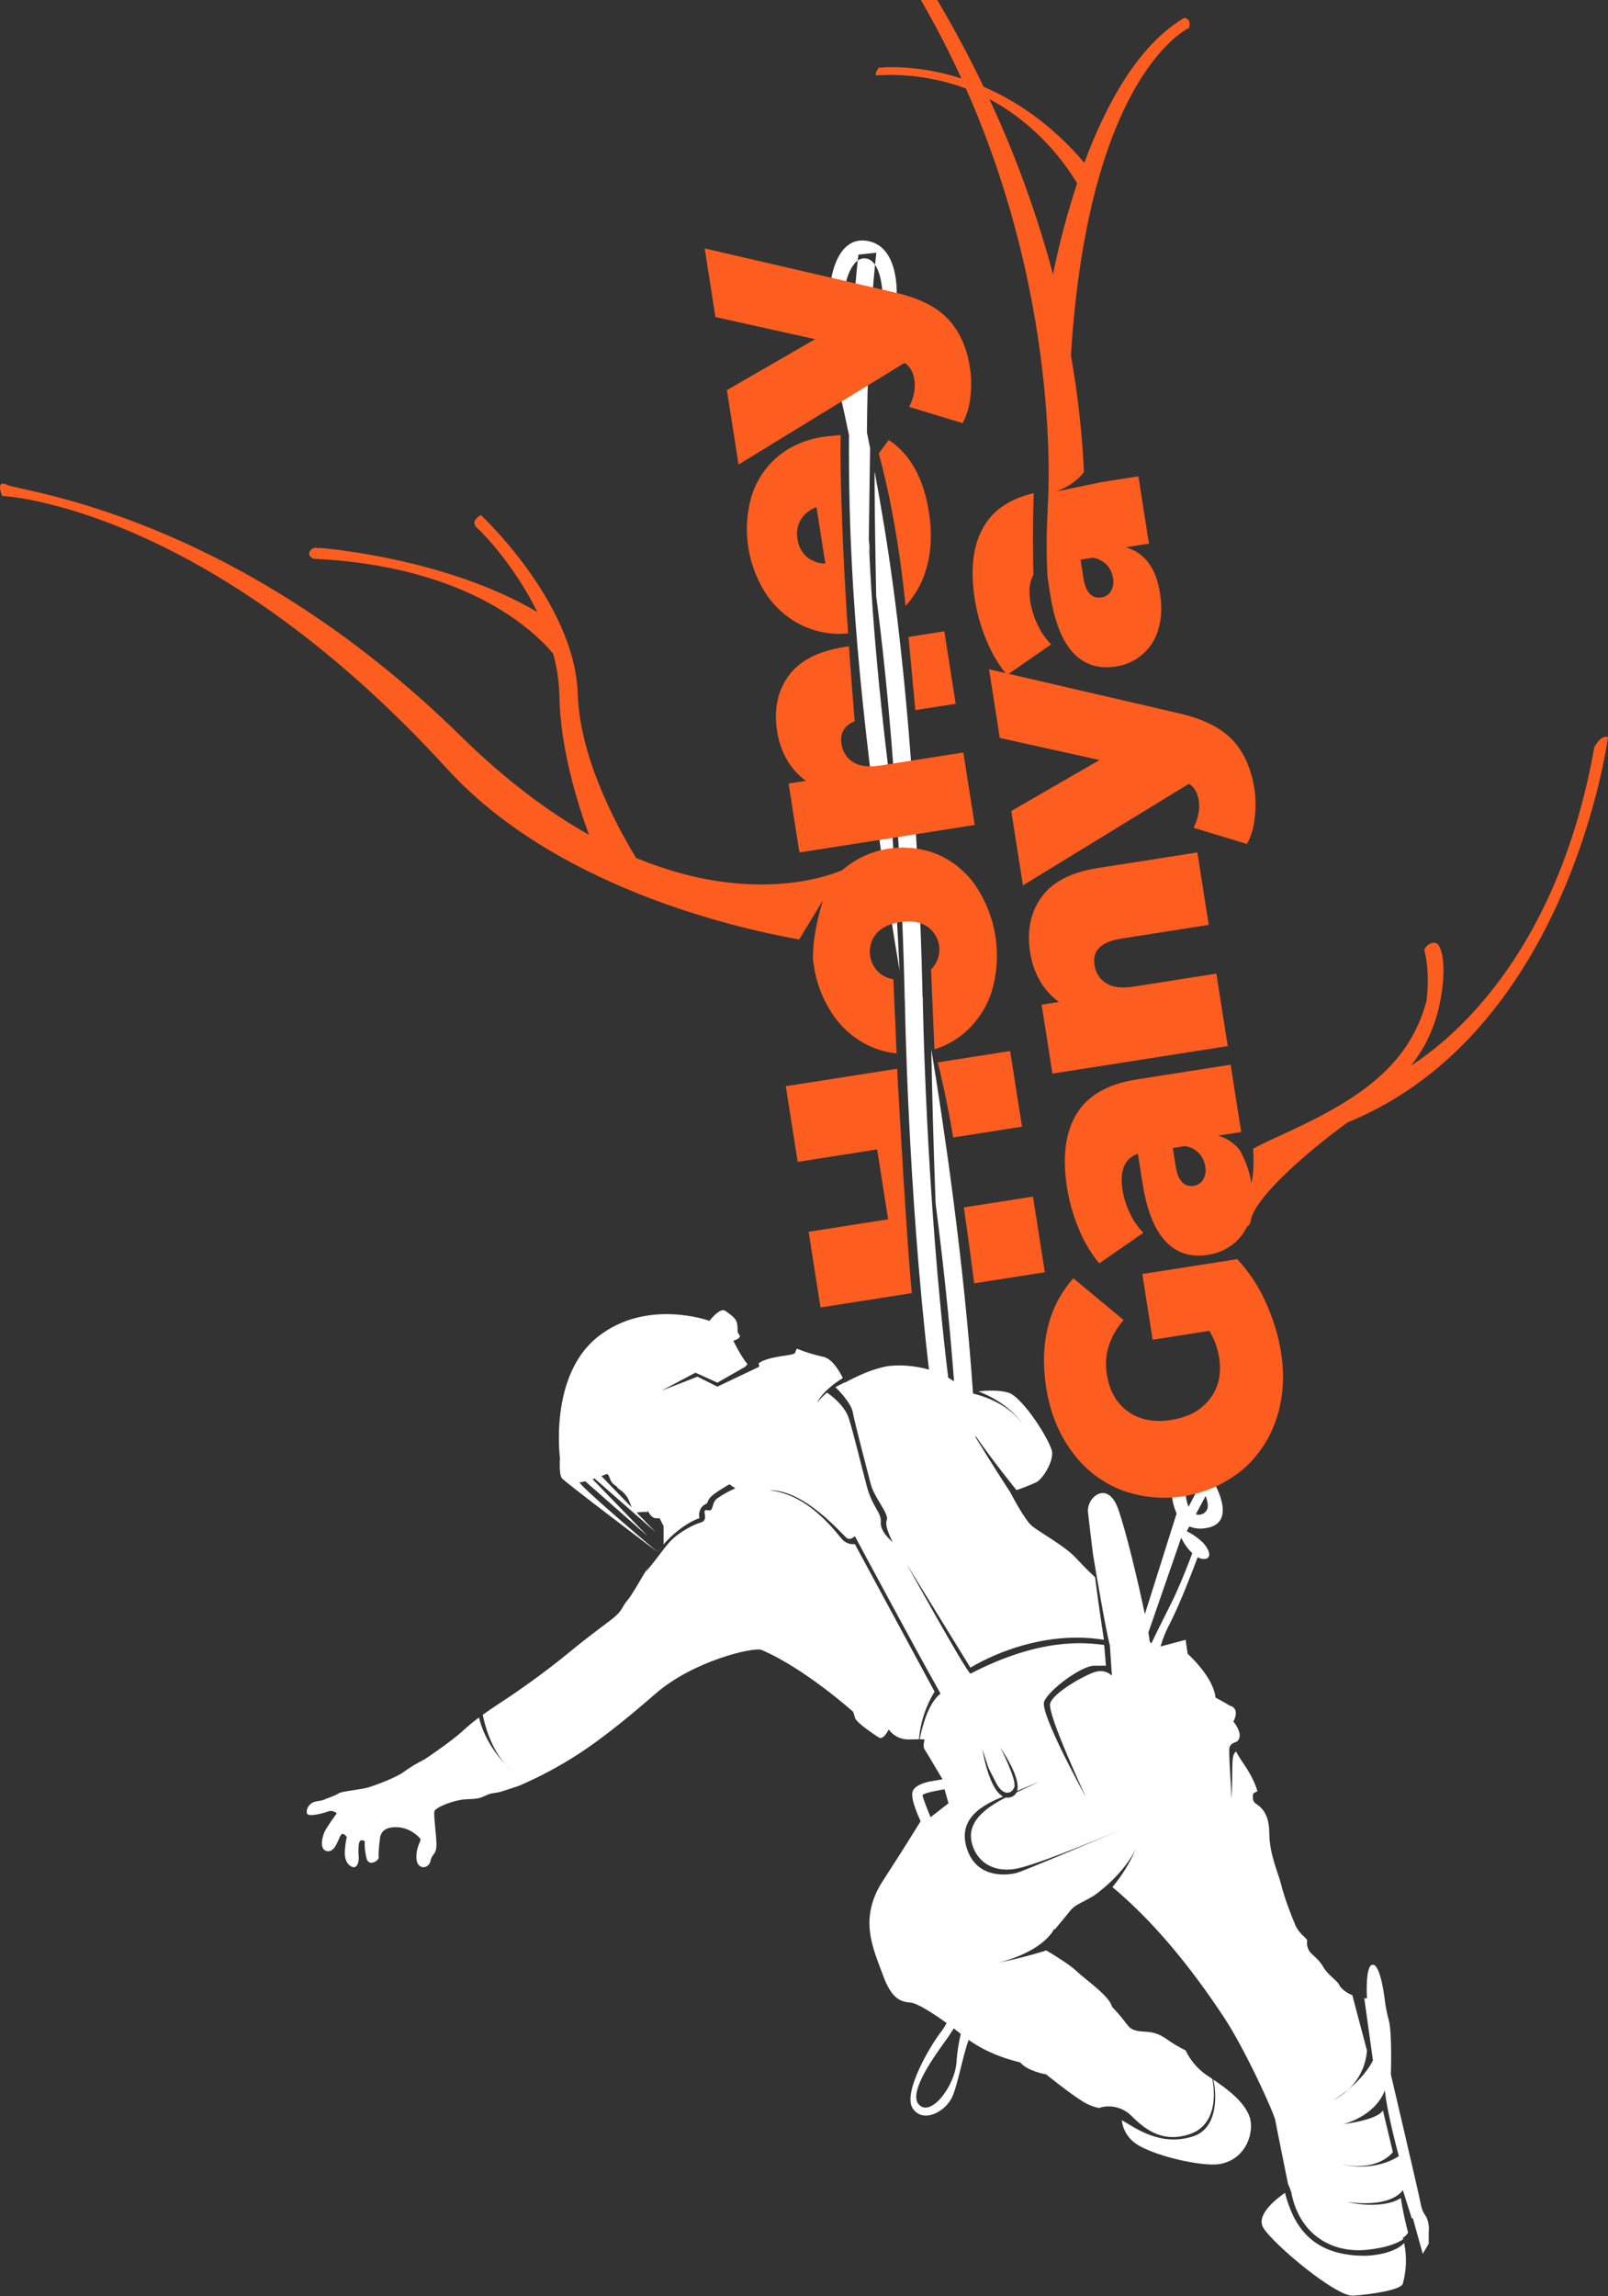 <svg width="117" height="167" viewBox="0 0 117 167" fill="none" xmlns="http://www.w3.org/2000/svg">
<rect x="0" y="0" width="117" height="167" fill="#333333" stroke="none"/>
<path fill-rule="evenodd" clip-rule="evenodd" d="M60.462 20.424C60.462 20.424 60.845 17.054 63.189 17.535C65.534 18.017 65.235 21.689 65.235 21.689L64.212 21.328C64.212 21.328 64.141 18.98 63.019 18.799C61.897 18.619 61.484 20.785 61.484 20.785L60.462 20.424ZM47.861 112.847C47.893 112.778 47.94 112.717 47.997 112.668C47.952 112.726 47.907 112.786 47.861 112.847ZM103.955 162.317V163.187L103.52 163.912L102.795 161.302L102.731 161.366L102.07 159.273C102.07 159.273 101.392 160.593 98.011 160.143C99.733 160.533 101.247 160.332 101.925 159.853C102.056 160.7 102.232 161.54 102.453 162.369C102.364 162.53 102.231 162.663 102.07 162.752C102.081 162.787 102.089 162.822 102.098 162.857C101.695 163.131 100.917 163.471 99.461 163.622C96.84 163.893 94.506 162.445 93.951 159.418C93.885 159.216 93.806 159.018 93.716 158.826C93.481 157.665 92.862 154.603 92.792 154.198C92.704 153.698 90.608 149.045 89.022 146.66C87.463 144.314 84.612 140.291 80.941 137.245C81.637 136.409 82.21 135.479 82.643 134.481C81.794 136.124 80.392 137.294 79.604 137.861C78.641 138.438 78.215 138.518 77.859 138.976C77.646 139.25 77.188 139.802 76.746 140.328L76.699 140.281C76.699 140.281 76.073 141.858 72.64 142.745C73.819 142.506 74.986 142.208 76.135 141.851C76.756 142.222 77.849 142.899 78.294 143.325C78.931 143.935 80.749 145.179 80.903 145.935C82.169 147.27 82.005 147.499 82.643 147.674C83.281 147.85 83.842 147.595 84.818 148.254C85.278 148.581 85.763 148.872 86.268 149.124C86.597 149.817 87.096 150.415 87.717 150.864C87.867 150.965 88.035 151.076 88.212 151.195C88.489 152.615 88.359 154.609 86.558 155.213C84.742 155.822 83.48 155.039 82.353 153.909C82.049 153.593 81.663 153.37 81.238 153.263C80.813 153.157 80.367 153.172 79.95 153.307C79.571 153.227 79.208 153.088 78.874 152.894C77.82 152.249 76.119 150.864 76.119 150.864C76.119 150.864 74.756 150.639 74.234 149.994C72.402 149.548 71.274 148.918 70.483 148.359C70.068 149.448 69.711 151.519 69.305 152.459C68.814 153.597 67.138 154.462 66.406 153.329C65.673 152.195 67.67 148.808 68.435 147.819C68.603 147.604 68.751 147.374 68.88 147.134C67.978 146.48 66.772 145.696 66.261 145.645C65.594 145.58 64.898 145.469 64.231 143.615C63.564 141.761 62.433 139.573 64.231 136.801C66.029 134.029 66.986 132.452 66.986 132.452C66.986 132.452 66.197 130.827 66.406 130.277C66.614 129.728 67.71 129.552 67.71 129.552L68.58 129.407C68.58 129.407 67.43 127.456 67.276 127.233C67.121 127.009 67.276 126.508 67.276 126.508C67.157 126.497 67.037 126.492 66.918 126.495C67.081 125.655 67.525 123.868 68.435 123.173C66.599 119.933 62.201 111.72 62.201 111.72C62.201 111.72 61.897 112.044 61.621 111.865C61.346 111.685 58.562 108.311 55.967 108.385C58.954 108.677 60.955 111.646 61.331 112.01C61.447 112.117 61.585 112.199 61.735 112.249C61.885 112.299 62.044 112.316 62.201 112.3L68.001 123.028C67.357 124.08 66.968 125.267 66.863 126.495C66.689 126.493 66.449 126.498 66.116 126.508C65.834 126.512 65.555 126.449 65.302 126.322C65.05 126.196 64.832 126.011 64.666 125.783C64.666 125.783 64.276 126.586 63.941 126.363C63.606 126.139 62.283 125.281 62.201 124.913C62.12 124.545 62.056 124.478 62.056 124.478C62.056 124.478 58.55 121.331 55.387 119.984C54.762 119.797 50.449 120.787 47.704 123.173C45.05 125.478 43.182 126.912 41.469 127.957C40.306 128.667 39.095 129.297 37.845 129.842C37.582 129.945 37.093 130.102 36.54 130.277C35.987 130.453 35.825 130.355 35.38 130.567C34.936 130.779 34.81 130.827 33.931 130.857C33.052 130.887 31.693 131.443 31.611 131.727C31.529 132.011 31.765 133.472 31.756 134.192C31.747 134.911 31.43 134.793 31.321 135.351C31.212 135.91 30.379 136.025 30.306 135.206C30.234 134.387 30.651 133.87 30.596 133.757C30.542 133.644 29.871 132.908 28.856 132.887C27.842 132.865 27.751 133.398 27.697 133.467C27.642 133.535 27.515 134.793 27.552 135.061C27.588 135.33 26.863 135.754 26.682 135.206C26.567 134.781 26.519 134.341 26.537 133.902C26.537 133.902 26.138 133.633 26.102 134.192C26.074 134.481 26.074 134.772 26.102 135.061C26.12 135.402 25.993 135.881 25.667 135.786C25.341 135.692 25.087 135.337 25.087 134.771C25.095 134.381 25.144 133.992 25.232 133.612C25.232 133.612 24.978 133.198 24.797 133.467C24.616 133.735 24.38 134.757 23.782 134.626C23.184 134.496 23.474 133.507 23.637 133.177C23.8 132.846 24.507 131.872 24.507 131.872C24.507 131.872 24.199 131.623 23.927 131.727C23.655 131.831 22.405 132.202 22.332 131.872C22.26 131.541 22.514 131.079 23.057 131.002C23.601 130.925 23.637 130.857 23.637 130.857C23.637 130.857 24.453 130.571 24.652 130.422C24.851 130.273 26.301 130.154 26.827 129.987C27.352 129.82 28.838 129.284 29.436 128.827C29.895 128.497 30.38 128.207 30.886 127.957C30.886 127.957 32.807 126.693 33.786 125.783C34.125 125.473 34.482 125.181 34.853 124.91C34.986 125.494 35.428 126.893 36.803 128.363C36.947 128.528 37.101 128.683 37.265 128.827C37.1 128.672 36.947 128.517 36.803 128.363C35.655 127.059 35.245 125.326 35.129 124.71C35.841 124.198 36.551 123.747 36.975 123.463C37.682 122.988 39.558 121.702 41.469 120.129C43.381 118.556 44.288 117.987 44.804 117.519C45.32 117.051 45.266 116.828 45.674 116.359C45.953 116.039 46.607 114.889 47.172 113.947C47.106 114.071 47.04 114.198 46.979 114.33C48.054 113.064 48.404 112.401 49.008 111.865C49.491 111.436 50.368 110.902 50.997 110.724C51.664 110.534 50.945 109.716 51.473 109.835C52.001 109.955 51.699 109.339 52.198 108.965C52.609 108.684 53.046 108.441 53.503 108.24L53.068 107.951C53.068 107.951 52.105 108.498 51.763 108.82C51.421 109.143 51.554 109.31 51.328 109.4C51.102 109.491 50.775 109.848 50.893 110.415C50.582 110.494 49.402 111.041 48.283 112.321V110.995L47.995 110.418C48.003 110.417 47.993 110.415 47.993 110.415L47.995 110.418C47.898 110.422 47.801 110.421 47.704 110.415C47.348 110.403 47.124 109.835 47.124 109.835V109.98C47.124 109.98 47.068 109.92 46.544 109.98C46.452 109.991 46.379 109.998 46.321 110.002L47.704 111.43L43.261 107.526C43.212 107.542 43.162 107.559 43.112 107.574L47.124 111.72L42.583 107.73C42.456 107.767 42.326 107.792 42.194 107.806C41.868 107.818 47.679 112.736 47.841 112.873C47.671 112.746 41.122 107.802 40.89 107.516C40.654 107.226 40.745 106.066 40.745 106.066C40.745 106.066 39.929 100.049 43.499 97.222C47.069 94.395 51.618 96.062 51.618 96.062C51.618 96.062 52.397 95.047 52.778 95.338C53.158 95.627 53.593 95.845 53.648 96.352C53.702 96.86 53.593 96.823 53.793 97.077C53.992 97.331 53.358 97.512 53.358 97.512C53.358 97.512 53.898 98.634 54.387 99.211L54.228 99.397L52.198 100.557L50.603 99.832L48.139 101.137L50.748 100.122L52.198 100.847L55.242 99.397L55.205 99.136C56.081 98.564 57.776 98.626 57.852 98.382C57.943 98.092 57.997 98.092 57.997 98.092C58.608 98.339 59.238 98.533 59.882 98.672C60.548 98.802 61.08 99.721 61.327 100.225C59.855 101.114 59.447 102.006 59.447 102.006C59.67 101.747 59.912 101.504 60.172 101.282C60.172 101.282 61.427 102.088 61.766 103.166C62.106 104.245 62.659 106.546 63.071 108.096C63.483 109.645 64.145 109.989 64.086 110.705C64.027 111.421 64.956 112.155 64.956 112.155C64.956 112.155 64.326 111.004 64.521 110.56C64.716 110.116 63.601 108.902 63.361 107.951C63.121 106.999 62.188 103.501 62.056 102.731C61.939 102.041 60.987 101.078 60.79 100.884C61.006 100.764 61.243 100.643 61.467 100.533L61.477 100.557C61.477 100.557 61.751 100.403 62.16 100.206C62.275 100.153 62.346 100.122 62.346 100.122L62.346 100.118C62.993 99.802 63.674 99.56 64.376 99.397C65.328 99.209 66.566 99.319 67.594 99.609C66.037 86.341 65.838 72.726 65.838 72.726L65.827 72.723C65.827 72.723 65.595 57.359 63.754 43.367C63.719 41.697 63.673 39.245 63.651 37.201C63.639 36.014 63.635 35.044 63.635 34.277C64.107 36.782 64.564 39.532 64.966 42.494C66.885 56.654 67.125 72.494 67.125 72.494L67.139 72.497C67.139 72.497 67.346 86.677 68.993 100.197C69.144 100.284 69.284 100.372 69.416 100.459C69.088 96.02 68.594 91.546 68.076 87.523C67.91 83.204 67.813 79.029 67.761 76.303C68.628 81.581 70.137 91.643 70.798 101.349C71.57 101.531 73.501 102.132 74.525 103.746C73.615 102.289 72.034 101.515 71.186 101.187C71.816 101.125 72.725 101.086 73.365 101.282C74.434 101.608 76.5 104.906 76.555 105.631C76.609 106.356 75.884 107.552 75.395 107.806C74.927 108.019 74.449 108.209 73.962 108.373C73.54 107.851 72.15 106.115 70.983 104.431C70.984 104.467 70.986 104.501 70.988 104.537C72.299 106.669 73.116 107.933 73.511 108.533C73.539 108.588 74.539 110.538 75.104 110.995C75.678 111.459 77.503 112.452 78.294 113.315C78.939 114.018 79.496 114.538 79.679 114.706C79.809 115.74 80.01 117.213 80.324 119.259C75.092 118.403 70.61 121.288 70.61 121.288L65.971 113.75C65.971 113.75 70.188 121.383 70.61 121.723C75.593 119.141 78.823 119.427 80.343 119.636L80.469 121.144C80.468 121.142 80.43 121.138 79.599 121.144C78.699 121.149 76.31 122.889 75.974 123.753C75.638 124.617 79.019 130.712 79.019 130.712C79.019 130.712 76.201 124.695 76.409 123.898C76.618 123.101 79.02 121.767 79.744 121.578C79.945 121.521 80.159 121.517 80.362 121.568C80.566 121.619 80.752 121.723 80.903 121.868L80.758 119.694C80.416 118.318 79.754 114.401 79.53 113.054C79.392 111.935 79.226 110.575 79.164 109.98C79.049 108.886 80.584 107.632 81.338 109.69C81.888 111.19 82.794 114.952 83.299 117.399L85.612 110.073C85.376 109.542 85.254 108.967 85.253 108.385C85.253 108.385 85.47 108.168 86.268 108.385C86.255 108.796 86.327 109.205 86.481 109.586L87.313 107.998C87.294 107.968 87.282 107.951 87.282 107.951L87.358 107.913L87.373 107.884L87.394 107.895L88.152 107.516C88.152 107.516 90.255 110.778 87.717 111.14C87.32 111.211 86.91 111.167 86.536 111.015L86.351 111.361C86.764 111.565 87.145 111.83 87.48 112.146C87.967 112.63 88.276 113.391 87.57 113.382C87.42 113.374 87.273 113.33 87.144 113.253C86.793 114.193 85.839 116.689 85.108 118.099C84.83 118.624 84.606 119.176 84.44 119.746L86.268 119.259L86.413 120.274C86.413 120.274 88.288 121.934 88.442 123.463C89.418 123.978 89.457 124.043 89.457 124.043C89.457 124.043 90.269 124.158 89.747 125.203C90.41 126.068 90.214 126.48 89.994 126.664C89.874 126.698 89.524 126.815 89.457 127.088C89.377 127.417 89.61 130.274 89.602 130.857C89.704 129.156 89.61 128.1 89.747 127.668C89.781 127.556 89.847 127.457 89.937 127.383C90.099 127.681 90.278 127.97 90.472 128.247C91.351 129.535 91.487 130.277 91.487 130.277L91.197 130.422C91.197 130.422 91.043 130.922 91.342 131.147C91.641 131.372 92.348 131.744 92.357 133.322C92.366 134.899 93.024 136.239 93.227 137.091C93.43 137.944 93.942 139.283 94.242 139.991C94.54 140.698 95.151 140.975 95.111 141.15C95.073 141.402 95.124 141.658 95.256 141.875C95.41 142.148 95.923 142.425 96.271 143.035C96.619 143.646 97.277 144.02 97.431 144.34C97.585 144.66 98.002 144.937 98.301 145.065C98.328 145.076 98.36 145.088 98.395 145.1L99.461 149.124C99.389 150.188 98.923 151.187 98.153 151.925C97.788 152.228 97.401 152.503 96.996 152.749C97.42 152.533 97.81 152.255 98.153 151.925C99.457 150.842 99.896 149.849 99.896 149.849L99.266 145.316C99.382 145.34 99.461 145.355 99.461 145.355C99.461 145.355 99.307 142.86 99.896 142.89C100.484 142.921 100.765 145.5 100.765 145.5C100.828 145.989 100.925 146.474 101.055 146.95C101.306 147.947 101.2 150.864 101.2 150.864C101.2 150.864 103.269 159.677 103.375 160.288C103.481 160.898 103.707 161.072 103.81 161.302C103.944 161.623 103.994 161.972 103.955 162.317V162.317ZM45.819 109.255C45.658 108.825 45.35 108.465 44.949 108.24C44.949 108.24 45.014 108.204 44.659 107.951C44.303 107.697 44.362 107.093 44.079 107.226C44.016 107.256 43.9 107.301 43.758 107.353L45.956 109.624C45.919 109.529 45.875 109.409 45.819 109.255ZM87.862 109.69C87.92 109.43 87.839 109.102 87.722 108.8L87.011 110.128C87.096 110.158 87.185 110.17 87.275 110.164C87.364 110.157 87.451 110.133 87.531 110.092C87.61 110.051 87.681 109.994 87.738 109.925C87.795 109.856 87.837 109.776 87.862 109.69V109.69ZM68.725 130.132C68.725 130.132 67.137 130.379 67.131 130.567C67.124 130.756 67.71 132.162 67.71 132.162L69.015 131.147L68.725 130.132ZM69.595 147.674C69.535 147.627 69.467 147.573 69.396 147.519C69.262 147.734 69.129 147.94 69.015 148.109C68.573 148.765 65.978 152.046 66.841 153.039C67.703 154.032 69.458 151.756 69.595 149.994C69.639 149.296 69.744 148.604 69.908 147.924C69.797 147.837 69.693 147.753 69.595 147.674ZM73.8 135.931C72.016 136.181 71.065 135.199 70.755 134.192C70.457 133.225 70.618 132.013 73.184 130.725C73.292 130.747 73.404 130.742 73.51 130.712C73.608 130.69 73.7 130.647 73.779 130.585C73.858 130.523 73.922 130.444 73.967 130.354C75.049 129.848 75.498 129.638 75.668 129.559L75.684 129.552C75.684 129.552 75.865 129.468 75.668 129.559C75.563 129.603 74.922 129.874 74.008 130.247C74.277 129.346 73.076 127.534 72.785 127.088C72.785 127.088 74.005 129.461 73.8 129.987C73.595 130.513 72.966 130.596 72.495 129.697C71.903 128.568 71.915 128.537 71.915 128.537L71.48 127.233C71.48 127.233 71.944 130.144 72.989 130.66C71.687 131.193 69.679 132.143 70.32 134.337C70.971 136.562 73.071 136.431 73.945 136.221C74.378 136.117 79.196 134.081 81.769 132.988C82.726 132.585 83.368 132.307 83.368 132.307C83.368 132.307 82.722 132.582 81.769 132.988C79.393 133.987 75.072 135.753 73.8 135.931ZM85.543 115.924C86.089 114.715 86.52 113.59 86.752 112.962C86.416 112.639 86.143 112.256 85.946 111.834L83.557 118.73C83.606 119.014 83.641 119.244 83.658 119.404C83.703 119.449 83.742 119.488 83.778 119.523C84.335 118.318 85.168 116.754 85.543 115.924ZM100.765 152.024C100.03 153.953 97.721 154.488 97.721 154.488C100.475 154.111 100.62 153.474 100.62 153.474L101.345 156.518C101.345 156.518 100.313 157.981 97.576 157.388C100.146 158.013 101.78 156.808 101.78 156.808C101.78 156.808 100.921 153.661 100.765 152.024ZM60.172 101.282C60.224 101.237 60.28 101.196 60.337 101.157L60.172 101.282ZM63.308 32.587L63.216 39.231L63.318 40.291C63.289 40.101 63.261 39.907 63.232 39.718C63.275 40.706 63.328 41.717 63.391 42.75C63.682 47.434 64.183 52.242 64.725 56.593L65.456 70.59C64.659 65.89 62.778 54.036 62.086 42.889C61.828 38.732 61.752 34.937 61.773 31.64C60.821 27.048 59.875 23.521 59.259 21.403C58.832 19.932 60.141 19.736 60.583 21.263C60.937 22.485 61.395 24.16 61.9 26.221C62.1 21.379 62.459 18.517 62.459 18.517L63.765 18.378C63.765 18.378 63.133 23.425 63.079 31.45C63.155 31.822 63.232 32.202 63.308 32.587ZM86.848 155.358C88.513 154.8 88.583 152.592 88.283 151.244C89.253 151.899 90.497 152.81 90.907 153.909C91.308 154.984 90.714 157.057 88.732 157.388C87.426 157.605 83.649 156.728 82.498 155.793C82.006 155.397 81.691 154.822 81.621 154.194C82.594 154.739 84.439 156.164 86.848 155.358ZM93.497 159.477C93.642 160.055 93.843 160.618 94.097 161.157C94.81 162.588 96.137 164.057 99.316 164.057C99.775 164.057 101.434 163.915 102.167 163.132C102.371 164.111 102.337 165.124 102.07 166.087C101.934 166.552 99.693 166.877 98.446 166.957C97.199 167.036 92.638 163.204 91.922 162.027C91.362 161.107 92.829 159.942 93.497 159.477Z" fill="white"/>
<path fill-rule="evenodd" clip-rule="evenodd" d="M98.057 81.627C95.007 83.844 91.279 87.123 91.012 88.762C90.972 89.005 90.875 89.141 90.739 89.201C90.52 89.66 90.208 90.068 89.822 90.398C89.272 90.862 88.603 91.161 87.891 91.263C86.632 91.46 85.6 91.129 84.796 90.267C83.992 89.405 83.436 87.995 83.129 86.037L82.795 83.915C81.828 84.242 81.455 85.121 81.679 86.55C81.775 87.143 81.958 87.718 82.222 88.257C82.463 88.777 82.792 89.251 83.194 89.658L79.983 91.882C79.366 91.136 78.868 90.3 78.507 89.402C78.094 88.431 77.802 87.414 77.637 86.372C77.285 84.134 77.518 82.345 78.336 81.006C79.153 79.667 80.604 78.835 82.687 78.508L89.543 77.432L90.311 82.329L88.632 82.593C89.25 82.768 89.799 83.131 90.201 83.632C90.319 83.839 90.909 84.923 91.049 86.059C91.235 85.301 91.228 84.318 91.178 83.545C91.657 83.286 92.198 83.017 92.812 82.74C98.183 80.317 102.433 77.918 103.789 72.81C104.082 70.55 103.626 69.066 103.626 69.066C103.626 69.066 103.907 68.477 104.445 68.578C104.983 68.678 105.356 70.686 104.609 73.624C104.236 75.034 103.576 76.353 102.671 77.496C105.796 75.489 113.338 69.228 116.003 54.362C116.53 53.354 117 53.615 117 53.615C117 53.615 114.218 75.035 98.057 81.627ZM87.692 84.819C87.641 84.461 87.48 84.127 87.232 83.864C86.96 83.588 86.604 83.408 86.22 83.353L85.334 83.493L85.539 84.798C85.707 85.871 86.149 86.351 86.864 86.239C87.004 86.22 87.139 86.169 87.257 86.091C87.375 86.012 87.473 85.908 87.545 85.786C87.711 85.492 87.763 85.148 87.692 84.819V84.819ZM90.73 61.382L86.841 60.2C87.005 59.894 87.122 59.565 87.19 59.225C87.261 58.897 87.272 58.56 87.224 58.228C87.134 57.653 86.895 57.245 86.507 57.003L74.43 64.393L73.581 58.983L80 55.276L72.747 53.666L71.964 48.676L73.158 48.953C72.595 48.241 72.136 47.453 71.795 46.612C71.383 45.641 71.091 44.623 70.925 43.582C70.574 41.343 70.807 39.555 71.625 38.216C72.339 37.046 73.537 36.262 75.219 35.865C75.125 38.313 75.157 40.484 75.196 41.805C74.912 42.265 74.836 42.917 74.967 43.761C75.063 44.353 75.246 44.928 75.51 45.467C75.751 45.987 76.08 46.46 76.482 46.868L73.393 49.007L85.799 51.881C87.567 52.289 88.863 52.938 89.688 53.828C90.513 54.718 91.038 55.886 91.265 57.332C91.377 58.062 91.385 58.805 91.288 59.538C91.226 60.184 91.036 60.81 90.73 61.382V61.382ZM77.922 25.843C78.42 28.65 78.736 31.486 78.87 34.334C78.133 35.315 76.843 35.752 76.843 35.752L80.151 35.062L82.831 34.642L83.6 39.539L81.921 39.802C83.29 40.208 84.117 41.313 84.4 43.117C84.558 44.127 84.518 45.014 84.279 45.776C84.082 46.479 83.683 47.109 83.132 47.588C82.581 48.067 81.902 48.375 81.178 48.472C79.919 48.67 78.887 48.338 78.083 47.477C77.279 46.615 76.723 45.205 76.416 43.246L76.221 42.002C76.129 40.375 76.133 38.743 76.233 37.117L76.219 37.106C76.219 37.106 77.465 22.648 70.284 6.441C68.256 5.687 66.095 5.358 63.934 5.473C63.44 5.589 63.934 4.929 63.934 4.929C63.934 4.929 66.504 4.6 69.954 5.707C68.191 1.843 66.054 -1.84 63.573 -5.289C63.231 -6.459 64.296 -5.833 64.296 -5.833C64.296 -5.833 67.924 -1.3 71.568 6.312C73.903 7.316 76.49 9.008 78.897 11.838C80.454 7.634 82.789 3.299 86.156 1.306C86.741 1.36 86.517 2.031 86.517 2.031C86.517 2.031 79.209 5.271 77.922 25.843ZM78.826 42.008C78.994 43.081 79.436 43.561 80.151 43.448C80.291 43.429 80.426 43.378 80.544 43.3C80.662 43.221 80.76 43.117 80.832 42.995C80.998 42.702 81.05 42.358 80.98 42.028C80.928 41.67 80.767 41.336 80.519 41.073C80.247 40.797 79.891 40.618 79.507 40.563L78.621 40.702L78.826 42.008ZM71.993 7.213C73.901 11.314 75.448 15.574 76.617 19.944C77.073 17.706 77.659 15.497 78.373 13.328C77.473 11.835 75.44 9.039 71.993 7.213V7.213ZM68.996 23.219C69.821 24.109 70.346 25.277 70.573 26.722C70.686 27.453 70.694 28.196 70.597 28.929C70.535 29.574 70.345 30.201 70.038 30.773L66.149 29.591C66.313 29.285 66.431 28.956 66.498 28.616C66.569 28.288 66.581 27.951 66.533 27.619C66.443 27.044 66.203 26.636 65.815 26.394L53.738 33.784L52.889 28.374L59.309 24.667L52.055 23.058L51.273 18.067L65.108 21.273C66.876 21.68 68.172 22.329 68.996 23.219ZM61.707 46.066C60.653 46.175 59.589 46.014 58.614 45.599C57.511 45.125 56.56 44.356 55.865 43.377C55.147 42.336 54.668 41.15 54.46 39.902C54.252 38.655 54.32 37.377 54.661 36.159C54.993 35.036 55.639 34.031 56.524 33.263C57.42 32.477 58.56 31.976 59.944 31.759C60.021 31.747 60.429 31.706 61.168 31.637C61.147 32.569 61.138 34.855 61.331 39.376C61.427 41.647 61.567 43.992 61.707 46.066ZM59.409 36.884C58.939 37.044 58.537 37.36 58.272 37.78C58.02 38.209 57.934 38.715 58.029 39.203C58.087 39.696 58.32 40.151 58.684 40.486C59.067 40.81 59.552 40.987 60.053 40.988L59.409 36.884ZM70.921 59.999L58.165 61.999L57.379 56.986L58.638 56.788C58.069 56.376 57.595 55.848 57.248 55.238C56.888 54.599 56.649 53.9 56.542 53.175C56.295 51.605 56.572 50.267 57.37 49.162C58.168 48.057 59.523 47.355 61.436 47.055L61.772 47.002C61.967 49.796 62.147 51.936 62.191 52.447C61.427 52.774 61.105 53.321 61.225 54.089C61.258 54.36 61.35 54.621 61.496 54.852C61.642 55.083 61.837 55.279 62.068 55.426C62.537 55.727 63.215 55.807 64.101 55.668L70.094 54.728L70.921 59.999ZM63.94 32.982L64.663 31.999C66.227 33.028 67.202 34.778 67.59 37.25C67.831 38.789 67.76 40.186 67.375 41.441C67.088 42.419 66.58 43.318 65.89 44.068C65.35 38.734 64.503 35.025 63.94 32.982ZM69.537 51.184L66.602 51.645C66.493 50.506 66.334 48.819 66.103 46.323L68.71 45.914L69.537 51.184ZM61.307 63.268C61.33 63.247 61.352 63.225 61.376 63.204C62.311 62.424 63.44 61.912 64.644 61.724C65.847 61.535 67.079 61.676 68.208 62.132C69.323 62.615 70.282 63.4 70.977 64.398C71.725 65.507 72.221 66.767 72.428 68.088C72.635 69.41 72.55 70.761 72.177 72.046C71.82 73.211 71.148 74.254 70.237 75.062C69.586 75.634 68.821 76.061 67.992 76.315L67.74 70.507C67.795 70.454 67.847 70.398 67.895 70.34C68.075 70.119 68.206 69.863 68.28 69.588C68.354 69.313 68.369 69.025 68.325 68.744C68.281 68.463 68.178 68.194 68.023 67.955C67.868 67.716 67.665 67.512 67.427 67.357C66.923 67.038 66.274 66.94 65.481 67.064C64.688 67.189 64.105 67.479 63.731 67.936C63.554 68.159 63.426 68.415 63.354 68.69C63.282 68.965 63.268 69.251 63.312 69.531C63.356 69.812 63.457 70.08 63.61 70.319C63.763 70.558 63.963 70.763 64.199 70.921C64.444 71.076 64.717 71.179 65.003 71.225L65.237 76.61C64.605 76.549 63.986 76.388 63.404 76.135C62.291 75.647 61.335 74.857 60.645 73.856C59.886 72.758 59.393 71.498 59.208 70.175C59.184 70.024 59.164 69.874 59.148 69.726C59.152 69.666 59.156 69.602 59.156 69.532C59.156 67.675 59.881 65.472 59.881 65.472L58.147 68.327C53.073 67.418 40.267 64.376 32.532 55.915C14.948 36.679 0.16 36.07 0.16 36.07C0.16 36.07 -0.393 34.807 0.557 35.277C1.507 35.746 17.067 37.379 33.525 53.533C36.828 56.776 39.962 59.086 42.855 60.717C42.012 58.426 40.765 54.413 40.702 50.589C40.678 49.556 40.525 48.529 40.247 47.534C38.648 45.638 33.738 41.149 22.8 40.635C22.128 40.311 22.744 39.768 22.999 39.841C23.254 39.914 23.198 39.841 23.198 39.841C23.198 39.841 32.339 40.509 39.095 44.513C37.477 41.201 35.163 38.775 34.749 38.432C34.108 37.901 34.992 37.46 34.992 37.46C34.992 37.46 41.83 43.826 42.038 50.467C42.179 54.95 44.674 59.746 46.282 62.394C55.05 66.031 60.91 63.452 61.307 63.268ZM66.349 94.046L59.7 95.089L58.837 89.586L64.62 88.678L63.822 83.595L58.039 84.502L57.175 78.998L65.274 77.728C65.414 80.252 66.041 91.334 66.349 94.046ZM74.362 81.941L69.353 82.727C69.336 82.629 69.32 82.531 69.304 82.434C68.904 80.034 68.424 78.034 68.231 77.265L73.499 76.438L74.362 81.941ZM76.023 92.528L70.884 93.334C70.816 92.807 70.519 90.52 70.13 87.814L75.161 87.025L76.023 92.528ZM80.479 71.508C80.949 71.808 81.626 71.889 82.512 71.75L88.505 70.81L89.332 76.08L76.576 78.081L75.79 73.067L77.049 72.87C76.48 72.458 76.007 71.93 75.659 71.32C75.299 70.681 75.06 69.981 74.953 69.256C74.707 67.686 74.983 66.349 75.781 65.244C76.579 64.139 77.934 63.436 79.847 63.136L87.122 61.995L87.948 67.265L81.584 68.264C80.123 68.493 79.474 69.129 79.637 70.17C79.67 70.442 79.762 70.702 79.908 70.933C80.053 71.165 80.249 71.361 80.479 71.507V71.508ZM78.099 92.966L81.753 96.001C80.717 97.215 80.31 98.529 80.532 99.943C80.722 101.156 81.238 102.063 82.081 102.663C82.924 103.264 83.975 103.465 85.234 103.267C86.463 103.075 87.394 102.566 88.029 101.742C88.665 100.917 88.89 99.915 88.704 98.733C88.599 98.045 88.357 97.384 87.994 96.79L83.866 97.438L83.117 92.657L90.019 91.575C90.877 92.491 91.575 93.544 92.085 94.692C92.626 95.858 93.005 97.093 93.21 98.362C93.483 100.103 93.367 101.722 92.861 103.218C92.385 104.672 91.511 105.964 90.34 106.947C89.116 107.93 87.656 108.575 86.106 108.818C84.555 109.061 82.968 108.894 81.502 108.333C80.078 107.75 78.848 106.775 77.955 105.521C77.011 104.227 76.4 102.695 76.122 100.922C75.871 99.321 75.914 97.845 76.252 96.494C76.568 95.184 77.202 93.972 78.099 92.966Z" fill="#FD5D1F"/>
</svg>
